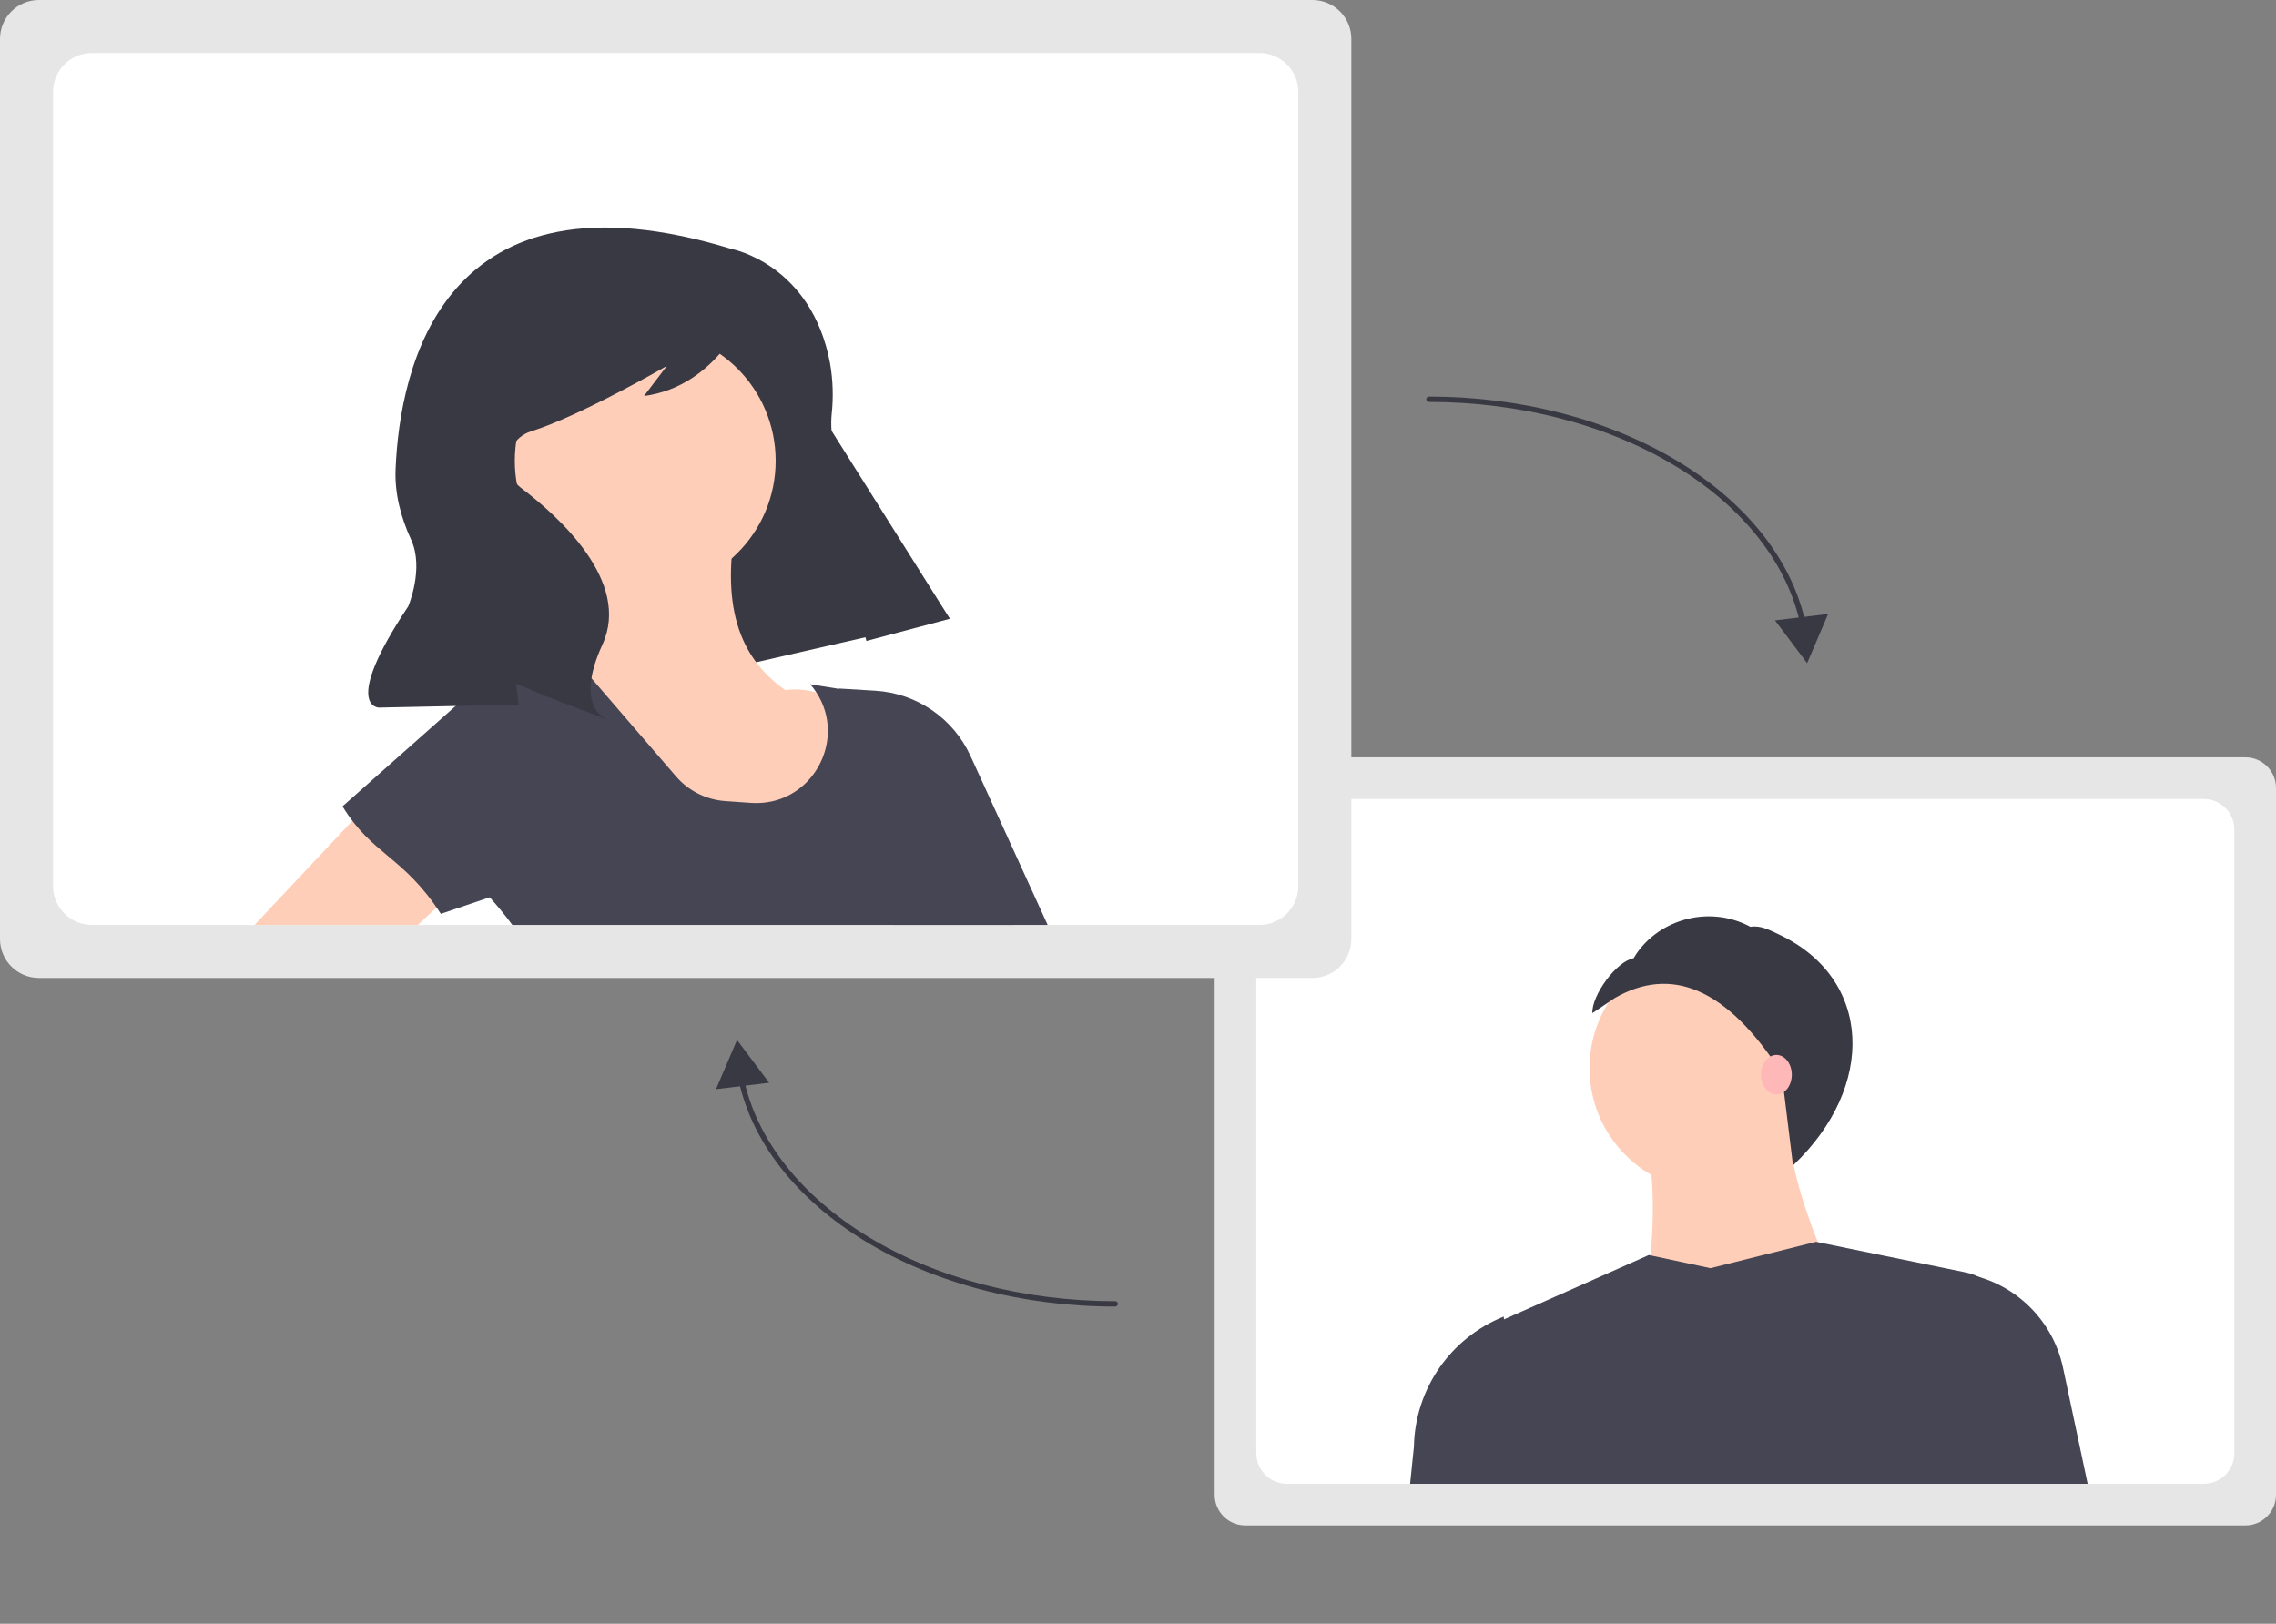 <?xml version="1.0" encoding="utf-8"?>
<!-- Generator: Adobe Illustrator 17.0.0, SVG Export Plug-In . SVG Version: 6.00 Build 0)  -->
<!DOCTYPE svg PUBLIC "-//W3C//DTD SVG 1.1//EN" "http://www.w3.org/Graphics/SVG/1.1/DTD/svg11.dtd">
<svg version="1.1" id="a77d060e-bfde-44e4-9303-3da9960cf22f"
	 xmlns="http://www.w3.org/2000/svg" xmlns:xlink="http://www.w3.org/1999/xlink" x="0px" y="0px" width="847.936px" height="605px"
	 viewBox="0 0 847.936 605" enable-background="new 0 0 847.936 605" xml:space="preserve">
<rect x="0" y="0" width="847.936" height="605" fill="#808080" stroke="none"/>
<path fill="#E6E6E6" d="M836.557,568.361H463.905c-6.281-0.007-11.371-5.097-11.378-11.378V293.559
	c0.007-6.281,5.097-11.371,11.378-11.378h372.653c6.281,0.007,11.371,5.097,11.378,11.378v263.424
	C847.929,563.264,842.839,568.354,836.557,568.361z"/>
<path fill="#FFFFFF" d="M821.043,297.693h-341.62c-6.283,0.008-11.375,5.1-11.383,11.383v232.388
	c0.008,6.283,5.1,11.375,11.383,11.383h341.62c6.282-0.009,11.371-5.102,11.375-11.383V309.076
	C832.414,302.794,827.325,297.702,821.043,297.693z"/>
<circle fill="#FECEB8" cx="638.059" cy="397.968" r="45.875"/>
<path fill="#FECEB8" d="M691.307,493.814l-81.92,8.192c7.572-34.087,9.408-65.934,0-93.389h57.344
	C663.616,431.495,675.259,461.58,691.307,493.814z"/>
<path fill="#454554" d="M747.842,494.068c-1.022,19.977-2.206,39.627-3.666,58.779H552.634c-2.266-12.645-5.022-25.371-8.267-38.176
	c-2.123-8.274,2.03-16.872,9.829-20.354l6.112-2.721l53.989-23.994l0.635,0.137l22.303,4.773l39.327-9.829l0.687,0.137l55.131,11.28
	c1.63,0.336,3.211,0.879,4.704,1.614C744.008,479.142,748.234,486.353,747.842,494.068z"/>
<path fill="#454554" d="M777.759,552.848h-41.387l-7.383-78.696c19.523,1.944,35.541,16.303,39.601,35.498L777.759,552.848z"/>
<path fill="#454554" d="M565.03,552.848h-39.687l1.425-13.916c0.421-21.388,13.601-40.448,33.463-48.392l0.077,1.056L565.03,552.848
	z"/>
<path fill="#393944" d="M601.637,371.829c20.678-11.83,41.383-4.272,62.125,28.008l4.24,34.385
	c31.13-29.491,29.556-69.737-5.354-86.107c-3.432-1.609-6.758-3.44-10.493-2.793c-16.146-8.646-35.449-2.152-43.538,11.696
	c-6.45,1.117-15.696,13.931-15.363,20.468L601.637,371.829z"/>
<ellipse fill="#FFB8B8" cx="661.816" cy="400.426" rx="5.734" ry="7.373"/>
<path fill="#E6E6E6" d="M488.963,364.376H14.487C6.49,364.367,0.009,357.886,0,349.888V14.487C0.009,6.49,6.49,0.009,14.487,0
	h474.475c7.997,0.009,14.478,6.49,14.487,14.487v335.401C503.441,357.886,496.96,364.367,488.963,364.376z"/>
<path fill="#FFFFFF" d="M469.209,19.751H34.246c-8,0.01-14.483,6.493-14.494,14.494V330.13c0.01,8,6.493,14.483,14.494,14.494
	h434.963c7.998-0.011,14.478-6.495,14.483-14.494V34.245C483.687,26.247,477.208,19.762,469.209,19.751z"/>
<polygon fill="#393944" points="353.705,230.274 219.549,260.975 162.866,154.068 277.58,109.282 "/>
<circle fill="#FECEB8" cx="240.384" cy="171.692" r="48.594"/>
<path fill="#FECEB8" d="M234.739,331.819L352.7,314.79c-17.609-31.872-35.764-60.92-60.163-57.672
	c-21.707-15.192-22.958-39.615-17.469-67.079l-59.043,15.783c5.195,16.93,3.186,31.796-10.651,43.273
	C224.707,276.312,237.219,303.784,234.739,331.819z"/>
<path fill="#454554" d="M377.536,344.624H190.878c-2.645-3.552-5.458-6.988-8.438-10.307c-0.197-0.23-0.404-0.47-0.612-0.7
	l5.017-70.927l0.503-7.17c0.258-3.746,2.688-6.992,6.208-8.296h0.011c0.28-0.119,0.569-0.218,0.863-0.295l15.477-4.132l1.541-0.415
	l0.219,0.262l8.69,10.078l5.804,6.744l25.664,29.785c4.655,5.401,11.272,8.722,18.385,9.225l9.499,0.667
	c16.811,1.191,28.714-12.417,28.714-26.856c0.004-5.071-1.482-10.031-4.274-14.264c-0.696-1.083-1.471-2.113-2.317-3.082
	l10.799,1.738l15.477,2.503l17.445,41.011C363.087,314.095,374.159,328.851,377.536,344.624z"/>
<polygon fill="#FECEB8" points="152.415,283.359 175.882,325.791 162.645,338.109 155.639,344.624 94.822,344.624 131.275,305.843 
	"/>
<path fill="#454554" d="M390.314,344.624h-57.253l-6.066-26.113l-12.931-55.668l-1.432-6.165l-0.033-0.142l13.543,0.82
	c15.407,0.938,29.039,10.3,35.447,24.342L390.314,344.624z"/>
<path fill="#454554" d="M164.227,340.485l56.314-19.066l-19.855-67.551c-1.328-4.517-5.74-7.402-10.411-6.806l0,0
	c-1.912,0.244-3.707,1.059-5.149,2.338l-57.527,51.037C138.604,318.555,150.322,319.01,164.227,340.485z"/>
<path fill="#393944" d="M272.667,92.799c0,0,29.719,5.59,36.591,42.655c1.075,6.251,1.271,12.621,0.582,18.926
	c-0.686,7.135,0.309,22.204,15.801,39.947c10.108,11.508,19.527,23.605,28.207,36.225l0,0l-31.054,8.267l-13.875-51.45
	c-6.727-24.944-17.09-48.762-30.755-70.687l-0.285-0.458c0,0-10.314,27.559-37.958,31.336l8.524-11.222
	c0,0-32.316,18.681-50.625,24.388c-6.342,1.978-9.88,8.723-7.902,15.066c0.721,2.311,2.122,4.351,4.02,5.853
	c0.13,0.102,0.262,0.204,0.397,0.307c13.467,10.228,40.94,34.634,30.086,58.243s1.803,27.914,1.803,27.914l-23.34-8.879
	l-10.682-4.574l1.079,7.898l-52.149,1.093c0,0-14.092-0.086,10.939-37.701c0,0,6.04-14.104,1.081-24.88
	c-3.802-8.263-6.158-17.139-5.78-26.227C148.95,136.914,164.926,59.762,272.667,92.799z"/>
<path fill="#393944" d="M671.784,233.819c-0.474-0.001-0.882-0.333-0.979-0.796c-4.758-22.886-21.223-43.917-46.36-59.221
	c-25.469-15.504-58.169-24.043-92.076-24.043c-0.552,0-1-0.448-1-1s0.448-1,1-1c34.269,0,67.338,8.643,93.116,24.335
	c25.616,15.594,42.406,37.088,47.279,60.522c0.112,0.541-0.236,1.071-0.778,1.183C671.92,233.812,671.852,233.819,671.784,233.819
	L671.784,233.819z"/>
<polygon fill="#393944" points="661.281,231.145 673.255,247.094 681.082,228.751 "/>
<path fill="#393944" d="M415.468,486.812c-34.269,0-67.338-8.643-93.116-24.336c-25.617-15.595-42.407-37.088-47.279-60.522
	c-0.114-0.54,0.232-1.071,0.772-1.185s1.071,0.232,1.185,0.772c0,0.002,0.001,0.004,0.001,0.007
	c4.758,22.886,21.223,43.917,46.361,59.221c25.469,15.505,58.169,24.044,92.076,24.044c0.552,0,1,0.448,1,1
	S416.02,486.812,415.468,486.812z"/>
<polygon fill="#393944" points="286.555,403.424 274.581,387.475 266.754,405.818 "/>
</svg>

